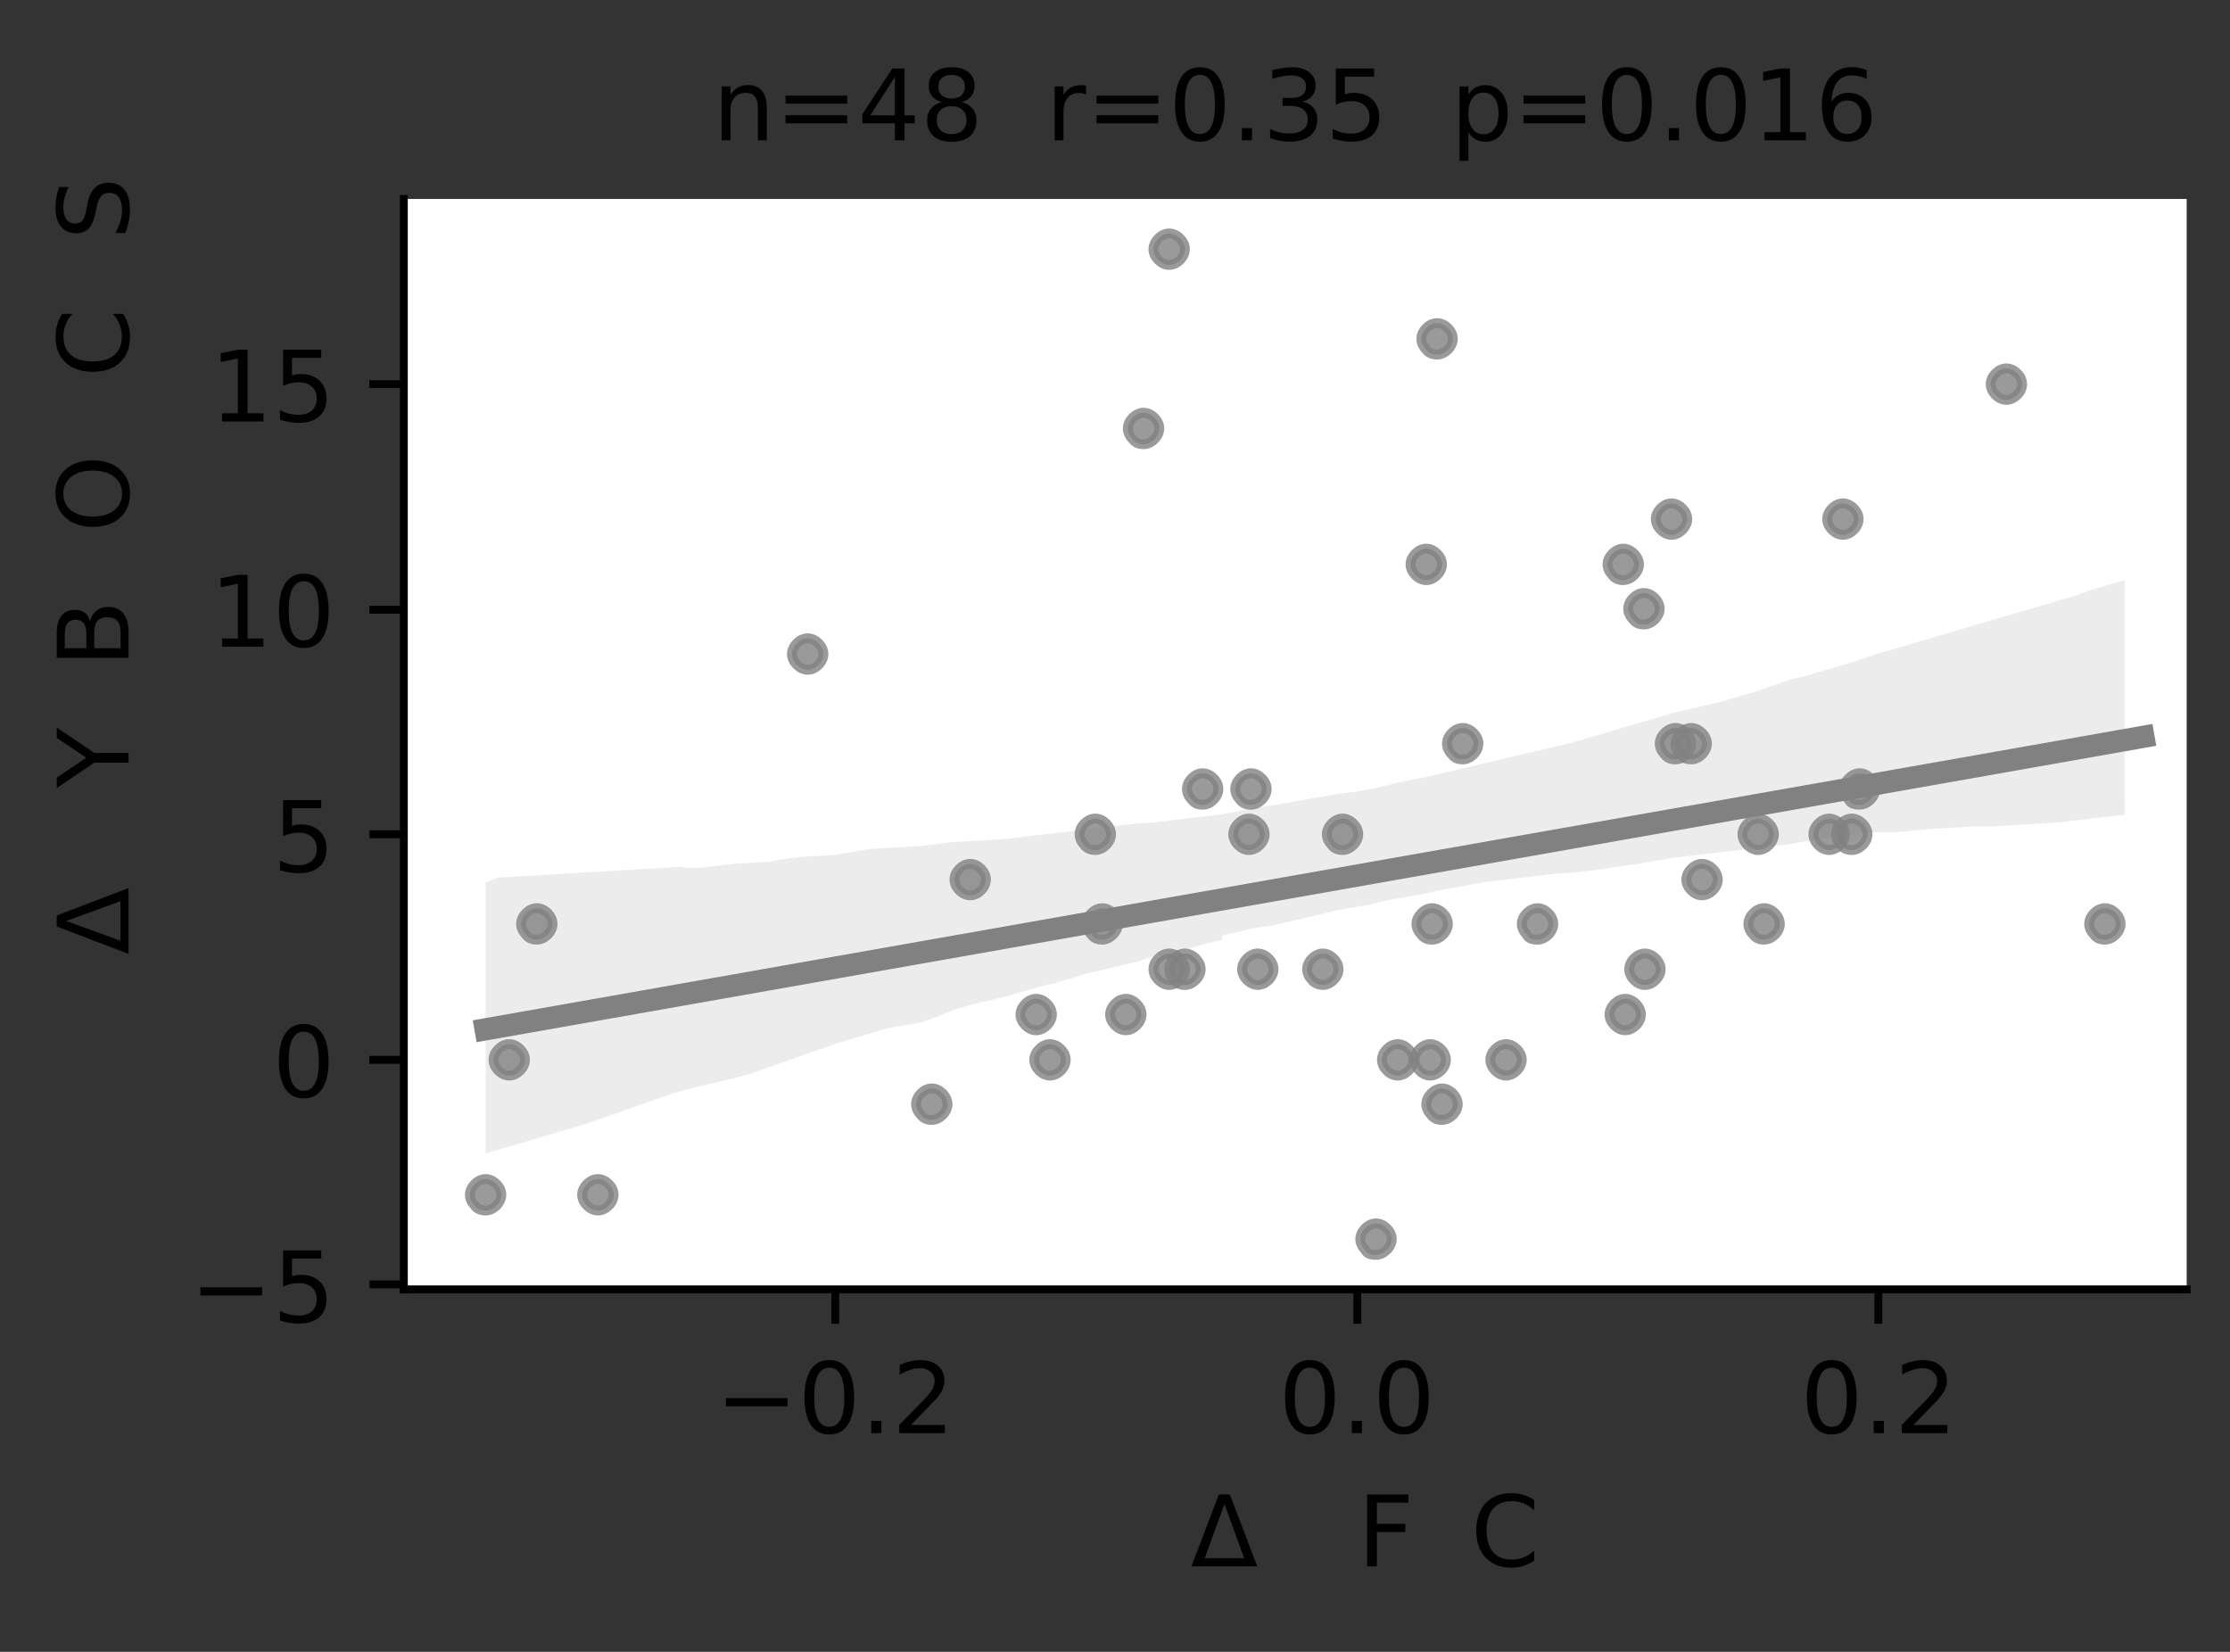 <?xml version="1.0" encoding="utf-8"?>
<!-- Generator: Adobe Illustrator 26.0.3, SVG Export Plug-In . SVG Version: 6.00 Build 0)  -->
<svg version="1.1" id="Layer_1" xmlns="http://www.w3.org/2000/svg" xmlns:xlink="http://www.w3.org/1999/xlink" x="0px" y="0px"
	 viewBox="0 0 226.4 167.7" style="enable-background:new 0 0 226.4 167.7;" xml:space="preserve">
<rect x="0" y="0" width="226.4" height="167.7" fill="#333333" stroke="none"/>
<style type="text/css">
	.st0{fill:#FFFFFF;}
	.st1{clip-path:url(#SVGID_00000156554286111241292700000004252146732257941396_);}
	.st2{fill:#818181;fill-opacity:0.8;stroke:#818181;stroke-linejoin:round;stroke-opacity:0.8;}
	.st3{clip-path:url(#SVGID_00000114071935252372882440000003492774163309901476_);fill:#818181;fill-opacity:0.15;}
	.st4{fill:#010101;stroke:#010101;stroke-width:0.8;stroke-linejoin:round;}
	.st5{fill:#010101;}
	
		.st6{clip-path:url(#SVGID_00000090989844342169748990000016484057789845136314_);fill:none;stroke:#818181;stroke-width:2.25;stroke-linecap:square;stroke-linejoin:round;}
	.st7{fill:none;stroke:#010101;stroke-width:0.8;stroke-linecap:square;}
</style>
<g id="axes_1">
	<g id="patch_2">
		<path class="st0" d="M41,130.9H222V20.2H41V130.9z"/>
	</g>
	<g id="PathCollection_1">
		<g>
			<defs>
				<rect id="SVGID_1_" x="41" y="20.2" width="180.9" height="110.7"/>
			</defs>
			<clipPath id="SVGID_00000042014467070559725300000001945530173016796064_">
				<use xlink:href="#SVGID_1_"  style="overflow:visible;"/>
			</clipPath>
			<g style="clip-path:url(#SVGID_00000042014467070559725300000001945530173016796064_);">
				<g>
					<path id="m207b152e23" class="st2" d="M170.1,77.1c0.4,0,0.8-0.2,1.1-0.5c0.3-0.3,0.5-0.7,0.5-1.1c0-0.4-0.2-0.8-0.5-1.1
						c-0.3-0.3-0.7-0.5-1.1-0.5s-0.8,0.2-1.1,0.5c-0.3,0.3-0.5,0.7-0.5,1.1c0,0.4,0.2,0.8,0.5,1.1C169.3,77,169.7,77.1,170.1,77.1z"
						/>
				</g>
				<g>
					<path id="m207b152e23_00000100373776113674775920000010967340337193797538_" class="st2" d="M94.6,113.7c0.4,0,0.8-0.2,1.1-0.5
						c0.3-0.3,0.5-0.7,0.5-1.1c0-0.4-0.2-0.8-0.5-1.1c-0.3-0.3-0.7-0.5-1.1-0.5c-0.4,0-0.8,0.2-1.1,0.5c-0.3,0.3-0.5,0.7-0.5,1.1
						c0,0.4,0.2,0.8,0.5,1.1C93.8,113.6,94.2,113.7,94.6,113.7z"/>
				</g>
				<g>
					<path id="m207b152e23_00000096752935953423380290000001931943930567848880_" class="st2" d="M98.5,90.9c0.4,0,0.8-0.2,1.1-0.5
						c0.3-0.3,0.5-0.7,0.5-1.1c0-0.4-0.2-0.8-0.5-1.1c-0.3-0.3-0.7-0.5-1.1-0.5c-0.4,0-0.8,0.2-1.1,0.5c-0.3,0.3-0.5,0.7-0.5,1.1
						c0,0.4,0.2,0.8,0.5,1.1C97.7,90.7,98.1,90.9,98.5,90.9z"/>
				</g>
				<g>
					<path id="m207b152e23_00000089570385199526145170000015588473040767925946_" class="st2" d="M49.3,122.9c0.4,0,0.8-0.2,1.1-0.5
						c0.3-0.3,0.5-0.7,0.5-1.1c0-0.4-0.2-0.8-0.5-1.1c-0.3-0.3-0.7-0.5-1.1-0.5s-0.8,0.2-1.1,0.5c-0.3,0.3-0.5,0.7-0.5,1.1
						c0,0.4,0.2,0.8,0.5,1.1C48.4,122.7,48.8,122.9,49.3,122.9z"/>
				</g>
				<g>
					<path id="m207b152e23_00000011007934831715292340000006719712501736463029_" class="st2" d="M156.1,95.4c0.4,0,0.8-0.2,1.1-0.5
						c0.3-0.3,0.5-0.7,0.5-1.1c0-0.4-0.2-0.8-0.5-1.1c-0.3-0.3-0.7-0.5-1.1-0.5s-0.8,0.2-1.1,0.5c-0.3,0.3-0.5,0.7-0.5,1.1
						c0,0.4,0.2,0.8,0.5,1.1C155.2,95.3,155.6,95.4,156.1,95.4z"/>
				</g>
				<g>
					<path id="m207b152e23_00000157301349448030735310000015894906140921911721_" class="st2" d="M169.7,54.3c0.4,0,0.8-0.2,1.1-0.5
						c0.3-0.3,0.5-0.7,0.5-1.1s-0.2-0.8-0.5-1.1c-0.3-0.3-0.7-0.5-1.1-0.5s-0.8,0.2-1.1,0.5c-0.3,0.3-0.5,0.7-0.5,1.1
						s0.2,0.8,0.5,1.1C168.9,54.1,169.3,54.3,169.7,54.3z"/>
				</g>
				<g>
					<path id="m207b152e23_00000152979804023417735080000005073374871840951206_" class="st2" d="M120.3,100c0.4,0,0.8-0.2,1.1-0.5
						c0.3-0.3,0.5-0.7,0.5-1.1c0-0.4-0.2-0.8-0.5-1.1c-0.3-0.3-0.7-0.5-1.1-0.5c-0.4,0-0.8,0.2-1.1,0.5c-0.3,0.3-0.5,0.7-0.5,1.1
						c0,0.4,0.2,0.8,0.5,1.1C119.4,99.8,119.8,100,120.3,100z"/>
				</g>
				<g>
					<path id="m207b152e23_00000016779103507569989330000000213972861440071345_" class="st2" d="M136.3,86.3c0.4,0,0.8-0.2,1.1-0.5
						c0.3-0.3,0.5-0.7,0.5-1.1c0-0.4-0.2-0.8-0.5-1.1c-0.3-0.3-0.7-0.5-1.1-0.5s-0.8,0.2-1.1,0.5c-0.3,0.3-0.5,0.7-0.5,1.1
						c0,0.4,0.2,0.8,0.5,1.1C135.4,86.1,135.8,86.3,136.3,86.3z"/>
				</g>
				<g>
					<path id="m207b152e23_00000101081726463076189100000005704769931652038817_" class="st2" d="M148.5,77.1c0.4,0,0.8-0.2,1.1-0.5
						c0.3-0.3,0.5-0.7,0.5-1.1c0-0.4-0.2-0.8-0.5-1.1c-0.3-0.3-0.7-0.5-1.1-0.5s-0.8,0.2-1.1,0.5c-0.3,0.3-0.5,0.7-0.5,1.1
						c0,0.4,0.2,0.8,0.5,1.1C147.7,77,148.1,77.1,148.5,77.1z"/>
				</g>
				<g>
					<path id="m207b152e23_00000031927485619920065760000000066393942167595914_" class="st2" d="M188.8,81.7c0.4,0,0.8-0.2,1.1-0.5
						c0.3-0.3,0.5-0.7,0.5-1.1c0-0.4-0.2-0.8-0.5-1.1c-0.3-0.3-0.7-0.5-1.1-0.5s-0.8,0.2-1.1,0.5c-0.3,0.3-0.5,0.7-0.5,1.1
						c0,0.4,0.2,0.8,0.5,1.1C187.9,81.6,188.3,81.7,188.8,81.7z"/>
				</g>
				<g>
					<path id="m207b152e23_00000158747995215405298650000009708156079261856668_" class="st2" d="M60.7,122.9c0.4,0,0.8-0.2,1.1-0.5
						c0.3-0.3,0.5-0.7,0.5-1.1c0-0.4-0.2-0.8-0.5-1.1c-0.3-0.3-0.7-0.5-1.1-0.5s-0.8,0.2-1.1,0.5c-0.3,0.3-0.5,0.7-0.5,1.1
						c0,0.4,0.2,0.8,0.5,1.1C59.9,122.7,60.3,122.9,60.7,122.9z"/>
				</g>
				<g>
					<path id="m207b152e23_00000154399267475828672700000008722566917186698414_" class="st2" d="M178.5,86.3c0.4,0,0.8-0.2,1.1-0.5
						c0.3-0.3,0.5-0.7,0.5-1.1c0-0.4-0.2-0.8-0.5-1.1c-0.3-0.3-0.7-0.5-1.1-0.5s-0.8,0.2-1.1,0.5c-0.3,0.3-0.5,0.7-0.5,1.1
						c0,0.4,0.2,0.8,0.5,1.1C177.7,86.1,178.1,86.3,178.5,86.3z"/>
				</g>
				<g>
					<path id="m207b152e23_00000090973873805423867220000005827976312953461129_" class="st2" d="M188,86.3c0.4,0,0.8-0.2,1.1-0.5
						c0.3-0.3,0.5-0.7,0.5-1.1c0-0.4-0.2-0.8-0.5-1.1c-0.3-0.3-0.7-0.5-1.1-0.5s-0.8,0.2-1.1,0.5c-0.3,0.3-0.5,0.7-0.5,1.1
						c0,0.4,0.2,0.8,0.5,1.1C187.1,86.1,187.5,86.3,188,86.3z"/>
				</g>
				<g>
					<path id="m207b152e23_00000132792490051812295590000017390443133026964372_" class="st2" d="M82,68c0.4,0,0.8-0.2,1.1-0.5
						c0.3-0.3,0.5-0.7,0.5-1.1c0-0.4-0.2-0.8-0.5-1.1c-0.3-0.3-0.7-0.5-1.1-0.5c-0.4,0-0.8,0.2-1.1,0.5c-0.3,0.3-0.5,0.7-0.5,1.1
						c0,0.4,0.2,0.8,0.5,1.1C81.2,67.8,81.6,68,82,68z"/>
				</g>
				<g>
					<path id="m207b152e23_00000013192033386377520890000016116324834019420328_" class="st2" d="M116.1,45.1c0.4,0,0.8-0.2,1.1-0.5
						c0.3-0.3,0.5-0.7,0.5-1.1s-0.2-0.8-0.5-1.1c-0.3-0.3-0.7-0.5-1.1-0.5c-0.4,0-0.8,0.2-1.1,0.5c-0.3,0.3-0.5,0.7-0.5,1.1
						s0.2,0.8,0.5,1.1C115.3,45,115.7,45.1,116.1,45.1z"/>
				</g>
				<g>
					<path id="m207b152e23_00000019646975895900561490000005539011600331527100_" class="st2" d="M172.8,90.9c0.4,0,0.8-0.2,1.1-0.5
						c0.3-0.3,0.5-0.7,0.5-1.1c0-0.4-0.2-0.8-0.5-1.1c-0.3-0.3-0.7-0.5-1.1-0.5s-0.8,0.2-1.1,0.5c-0.3,0.3-0.5,0.7-0.5,1.1
						c0,0.4,0.2,0.8,0.5,1.1C172,90.7,172.4,90.9,172.8,90.9z"/>
				</g>
				<g>
					<path id="m207b152e23_00000105416155640864263740000005191213763108051348_" class="st2" d="M126.8,86.3c0.4,0,0.8-0.2,1.1-0.5
						c0.3-0.3,0.5-0.7,0.5-1.1c0-0.4-0.2-0.8-0.5-1.1c-0.3-0.3-0.7-0.5-1.1-0.5c-0.4,0-0.8,0.2-1.1,0.5c-0.3,0.3-0.5,0.7-0.5,1.1
						c0,0.4,0.2,0.8,0.5,1.1C126,86.1,126.4,86.3,126.8,86.3z"/>
				</g>
				<g>
					<path id="m207b152e23_00000152955071038838539300000017215626804769453221_" class="st2" d="M127.7,100c0.4,0,0.8-0.2,1.1-0.5
						c0.3-0.3,0.5-0.7,0.5-1.1c0-0.4-0.2-0.8-0.5-1.1c-0.3-0.3-0.7-0.5-1.1-0.5c-0.4,0-0.8,0.2-1.1,0.5c-0.3,0.3-0.5,0.7-0.5,1.1
						c0,0.4,0.2,0.8,0.5,1.1C126.9,99.8,127.3,100,127.7,100z"/>
				</g>
				<g>
					<path id="m207b152e23_00000174601625264672807300000006743202931901040782_" class="st2" d="M167,100c0.4,0,0.8-0.2,1.1-0.5
						c0.3-0.3,0.5-0.7,0.5-1.1c0-0.4-0.2-0.8-0.5-1.1c-0.3-0.3-0.7-0.5-1.1-0.5s-0.8,0.2-1.1,0.5c-0.3,0.3-0.5,0.7-0.5,1.1
						c0,0.4,0.2,0.8,0.5,1.1C166.2,99.8,166.6,100,167,100z"/>
				</g>
				<g>
					<path id="m207b152e23_00000034789374180792754580000012293479642924059550_" class="st2" d="M179.1,95.4c0.4,0,0.8-0.2,1.1-0.5
						c0.3-0.3,0.5-0.7,0.5-1.1c0-0.4-0.2-0.8-0.5-1.1c-0.3-0.3-0.7-0.5-1.1-0.5s-0.8,0.2-1.1,0.5c-0.3,0.3-0.5,0.7-0.5,1.1
						c0,0.4,0.2,0.8,0.5,1.1C178.3,95.3,178.7,95.4,179.1,95.4z"/>
				</g>
				<g>
					<path id="m207b152e23_00000145747011459188454120000018366660339945491891_" class="st2" d="M105.2,104.6
						c0.4,0,0.8-0.2,1.1-0.5c0.3-0.3,0.5-0.7,0.5-1.1c0-0.4-0.2-0.8-0.5-1.1c-0.3-0.3-0.7-0.5-1.1-0.5c-0.4,0-0.8,0.2-1.1,0.5
						c-0.3,0.3-0.5,0.7-0.5,1.1c0,0.4,0.2,0.8,0.5,1.1C104.4,104.4,104.8,104.6,105.2,104.6z"/>
				</g>
				<g>
					<path id="m207b152e23_00000058555137870504260580000005176537974746339718_" class="st2" d="M166.9,63.4c0.4,0,0.8-0.2,1.1-0.5
						c0.3-0.3,0.5-0.7,0.5-1.1s-0.2-0.8-0.5-1.1c-0.3-0.3-0.7-0.5-1.1-0.5s-0.8,0.2-1.1,0.5c-0.3,0.3-0.5,0.7-0.5,1.1
						s0.2,0.8,0.5,1.1C166.1,63.3,166.5,63.4,166.9,63.4z"/>
				</g>
				<g>
					<path id="m207b152e23_00000137128489568865389620000005907250598095365010_" class="st2" d="M141.9,109.2
						c0.4,0,0.8-0.2,1.1-0.5c0.3-0.3,0.5-0.7,0.5-1.1c0-0.4-0.2-0.8-0.5-1.1c-0.3-0.3-0.7-0.5-1.1-0.5s-0.8,0.2-1.1,0.5
						c-0.3,0.3-0.5,0.7-0.5,1.1c0,0.4,0.2,0.8,0.5,1.1C141.1,109,141.5,109.2,141.9,109.2z"/>
				</g>
				<g>
					<path id="m207b152e23_00000129898023026106120030000004112129832289046958_" class="st2" d="M203.7,40.6c0.4,0,0.8-0.2,1.1-0.5
						c0.3-0.3,0.5-0.7,0.5-1.1s-0.2-0.8-0.5-1.1c-0.3-0.3-0.7-0.5-1.1-0.5s-0.8,0.2-1.1,0.5c-0.3,0.3-0.5,0.7-0.5,1.1
						s0.2,0.8,0.5,1.1C202.9,40.4,203.3,40.6,203.7,40.6z"/>
				</g>
				<g>
					<path id="m207b152e23_00000073701901663484861600000000460435599833201075_" class="st2" d="M54.5,95.4c0.4,0,0.8-0.2,1.1-0.5
						c0.3-0.3,0.5-0.7,0.5-1.1c0-0.4-0.2-0.8-0.5-1.1c-0.3-0.3-0.7-0.5-1.1-0.5s-0.8,0.2-1.1,0.5c-0.3,0.3-0.5,0.7-0.5,1.1
						c0,0.4,0.2,0.8,0.5,1.1C53.7,95.3,54.1,95.4,54.5,95.4z"/>
				</g>
				<g>
					<path id="m207b152e23_00000152975928469847472980000005165027984006355858_" class="st2" d="M134.3,100c0.4,0,0.8-0.2,1.1-0.5
						c0.3-0.3,0.5-0.7,0.5-1.1c0-0.4-0.2-0.8-0.5-1.1c-0.3-0.3-0.7-0.5-1.1-0.5s-0.8,0.2-1.1,0.5c-0.3,0.3-0.5,0.7-0.5,1.1
						c0,0.4,0.2,0.8,0.5,1.1C133.4,99.8,133.9,100,134.3,100z"/>
				</g>
				<g>
					<path id="m207b152e23_00000181085361821135503230000005306541418498152068_" class="st2" d="M145.9,36c0.4,0,0.8-0.2,1.1-0.5
						c0.3-0.3,0.5-0.7,0.5-1.1s-0.2-0.8-0.5-1.1c-0.3-0.3-0.7-0.5-1.1-0.5s-0.8,0.2-1.1,0.5c-0.3,0.3-0.5,0.7-0.5,1.1
						s0.2,0.8,0.5,1.1C145,35.8,145.4,36,145.9,36z"/>
				</g>
				<g>
					<path id="m207b152e23_00000062150914208708445320000014508041377912835476_" class="st2" d="M106.6,109.2
						c0.4,0,0.8-0.2,1.1-0.5c0.3-0.3,0.5-0.7,0.5-1.1c0-0.4-0.2-0.8-0.5-1.1c-0.3-0.3-0.7-0.5-1.1-0.5c-0.4,0-0.8,0.2-1.1,0.5
						c-0.3,0.3-0.5,0.7-0.5,1.1c0,0.4,0.2,0.8,0.5,1.1C105.8,109,106.2,109.2,106.6,109.2z"/>
				</g>
				<g>
					<path id="m207b152e23_00000099627632918792737970000008076377359911718074_" class="st2" d="M139.7,127.4
						c0.4,0,0.8-0.2,1.1-0.5c0.3-0.3,0.5-0.7,0.5-1.1c0-0.4-0.2-0.8-0.5-1.1c-0.3-0.3-0.7-0.5-1.1-0.5s-0.8,0.2-1.1,0.5
						c-0.3,0.3-0.5,0.7-0.5,1.1c0,0.4,0.2,0.8,0.5,1.1C138.8,127.3,139.2,127.4,139.7,127.4z"/>
				</g>
				<g>
					<path id="m207b152e23_00000005976415864212374560000003861743599889615010_" class="st2" d="M152.9,109.2
						c0.4,0,0.8-0.2,1.1-0.5c0.3-0.3,0.5-0.7,0.5-1.1c0-0.4-0.2-0.8-0.5-1.1c-0.3-0.3-0.7-0.5-1.1-0.5s-0.8,0.2-1.1,0.5
						c-0.3,0.3-0.5,0.7-0.5,1.1c0,0.4,0.2,0.8,0.5,1.1C152.1,109,152.5,109.2,152.9,109.2z"/>
				</g>
				<g>
					<path id="m207b152e23_00000176729365575937669500000006471517708650705846_" class="st2" d="M146.4,113.7
						c0.4,0,0.8-0.2,1.1-0.5c0.3-0.3,0.5-0.7,0.5-1.1c0-0.4-0.2-0.8-0.5-1.1c-0.3-0.3-0.7-0.5-1.1-0.5s-0.8,0.2-1.1,0.5
						c-0.3,0.3-0.5,0.7-0.5,1.1c0,0.4,0.2,0.8,0.5,1.1C145.6,113.6,146,113.7,146.4,113.7z"/>
				</g>
				<g>
					<path id="m207b152e23_00000094620127712784675360000010297873447999467408_" class="st2" d="M114.3,104.6
						c0.4,0,0.8-0.2,1.1-0.5c0.3-0.3,0.5-0.7,0.5-1.1c0-0.4-0.2-0.8-0.5-1.1c-0.3-0.3-0.7-0.5-1.1-0.5c-0.4,0-0.8,0.2-1.1,0.5
						c-0.3,0.3-0.5,0.7-0.5,1.1c0,0.4,0.2,0.8,0.5,1.1C113.5,104.4,113.9,104.6,114.3,104.6z"/>
				</g>
				<g>
					<path id="m207b152e23_00000087385451766980170480000001056539912885717140_" class="st2" d="M111.2,86.3c0.4,0,0.8-0.2,1.1-0.5
						c0.3-0.3,0.5-0.7,0.5-1.1c0-0.4-0.2-0.8-0.5-1.1c-0.3-0.3-0.7-0.5-1.1-0.5c-0.4,0-0.8,0.2-1.1,0.5c-0.3,0.3-0.5,0.7-0.5,1.1
						c0,0.4,0.2,0.8,0.5,1.1C110.3,86.1,110.7,86.3,111.2,86.3z"/>
				</g>
				<g>
					<path id="m207b152e23_00000029040257082812141930000001871428403133685141_" class="st2" d="M144.8,58.9c0.4,0,0.8-0.2,1.1-0.5
						c0.3-0.3,0.5-0.7,0.5-1.1s-0.2-0.8-0.5-1.1c-0.3-0.3-0.7-0.5-1.1-0.5s-0.8,0.2-1.1,0.5c-0.3,0.3-0.5,0.7-0.5,1.1
						s0.2,0.8,0.5,1.1C144,58.7,144.4,58.9,144.8,58.9z"/>
				</g>
				<g>
					<path id="m207b152e23_00000137114109125424020500000014089272704913067147_" class="st2" d="M164.8,58.9c0.4,0,0.8-0.2,1.1-0.5
						c0.3-0.3,0.5-0.7,0.5-1.1s-0.2-0.8-0.5-1.1c-0.3-0.3-0.7-0.5-1.1-0.5s-0.8,0.2-1.1,0.5c-0.3,0.3-0.5,0.7-0.5,1.1
						s0.2,0.8,0.5,1.1C163.9,58.7,164.3,58.9,164.8,58.9z"/>
				</g>
				<g>
					<path id="m207b152e23_00000101813006474384183570000016724666127446796950_" class="st2" d="M187.1,54.3c0.4,0,0.8-0.2,1.1-0.5
						c0.3-0.3,0.5-0.7,0.5-1.1s-0.2-0.8-0.5-1.1c-0.3-0.3-0.7-0.5-1.1-0.5s-0.8,0.2-1.1,0.5c-0.3,0.3-0.5,0.7-0.5,1.1
						s0.2,0.8,0.5,1.1C186.3,54.1,186.7,54.3,187.1,54.3z"/>
				</g>
				<g>
					<path id="m207b152e23_00000066484235032200406330000016829188994368324789_" class="st2" d="M213.7,95.4c0.4,0,0.8-0.2,1.1-0.5
						c0.3-0.3,0.5-0.7,0.5-1.1c0-0.4-0.2-0.8-0.5-1.1c-0.3-0.3-0.7-0.5-1.1-0.5s-0.8,0.2-1.1,0.5c-0.3,0.3-0.5,0.7-0.5,1.1
						c0,0.4,0.2,0.8,0.5,1.1C212.9,95.3,213.3,95.4,213.7,95.4z"/>
				</g>
				<g>
					<path id="m207b152e23_00000034079599262105445440000009585695028876605580_" class="st2" d="M165,104.6c0.4,0,0.8-0.2,1.1-0.5
						c0.3-0.3,0.5-0.7,0.5-1.1c0-0.4-0.2-0.8-0.5-1.1c-0.3-0.3-0.7-0.5-1.1-0.5s-0.8,0.2-1.1,0.5c-0.3,0.3-0.5,0.7-0.5,1.1
						c0,0.4,0.2,0.8,0.5,1.1C164.2,104.4,164.6,104.6,165,104.6z"/>
				</g>
				<g>
					<path id="m207b152e23_00000091703140179352566600000011619149767773213857_" class="st2" d="M145.2,109.2
						c0.4,0,0.8-0.2,1.1-0.5c0.3-0.3,0.5-0.7,0.5-1.1c0-0.4-0.2-0.8-0.5-1.1c-0.3-0.3-0.7-0.5-1.1-0.5s-0.8,0.2-1.1,0.5
						c-0.3,0.3-0.5,0.7-0.5,1.1c0,0.4,0.2,0.8,0.5,1.1C144.4,109,144.8,109.2,145.2,109.2z"/>
				</g>
				<g>
					<path id="m207b152e23_00000088816766334945494370000007397130267479886235_" class="st2" d="M185.7,86.3c0.4,0,0.8-0.2,1.1-0.5
						c0.3-0.3,0.5-0.7,0.5-1.1c0-0.4-0.2-0.8-0.5-1.1c-0.3-0.3-0.7-0.5-1.1-0.5s-0.8,0.2-1.1,0.5c-0.3,0.3-0.5,0.7-0.5,1.1
						c0,0.4,0.2,0.8,0.5,1.1C184.9,86.1,185.3,86.3,185.7,86.3z"/>
				</g>
				<g>
					<path id="m207b152e23_00000118356645562752120810000010177640097653128633_" class="st2" d="M127,81.7c0.4,0,0.8-0.2,1.1-0.5
						c0.3-0.3,0.5-0.7,0.5-1.1c0-0.4-0.2-0.8-0.5-1.1c-0.3-0.3-0.7-0.5-1.1-0.5c-0.4,0-0.8,0.2-1.1,0.5c-0.3,0.3-0.5,0.7-0.5,1.1
						c0,0.4,0.2,0.8,0.5,1.1C126.2,81.6,126.6,81.7,127,81.7z"/>
				</g>
				<g>
					<path id="m207b152e23_00000070104252316640174750000013219482299685626506_" class="st2" d="M122.1,81.7c0.4,0,0.8-0.2,1.1-0.5
						c0.3-0.3,0.5-0.7,0.5-1.1c0-0.4-0.2-0.8-0.5-1.1c-0.3-0.3-0.7-0.5-1.1-0.5c-0.4,0-0.8,0.2-1.1,0.5c-0.3,0.3-0.5,0.7-0.5,1.1
						c0,0.4,0.2,0.8,0.5,1.1C121.3,81.6,121.7,81.7,122.1,81.7z"/>
				</g>
				<g>
					<path id="m207b152e23_00000045609626478140052910000007144590279288284861_" class="st2" d="M51.7,109.2c0.4,0,0.8-0.2,1.1-0.5
						c0.3-0.3,0.5-0.7,0.5-1.1c0-0.4-0.2-0.8-0.5-1.1c-0.3-0.3-0.7-0.5-1.1-0.5s-0.8,0.2-1.1,0.5c-0.3,0.3-0.5,0.7-0.5,1.1
						c0,0.4,0.2,0.8,0.5,1.1C50.9,109,51.3,109.2,51.7,109.2z"/>
				</g>
				<g>
					<path id="m207b152e23_00000087383529299089987800000015796128213963781051_" class="st2" d="M111.9,95.4c0.4,0,0.8-0.2,1.1-0.5
						c0.3-0.3,0.5-0.7,0.5-1.1c0-0.4-0.2-0.8-0.5-1.1c-0.3-0.3-0.7-0.5-1.1-0.5c-0.4,0-0.8,0.2-1.1,0.5c-0.3,0.3-0.5,0.7-0.5,1.1
						c0,0.4,0.2,0.8,0.5,1.1C111.1,95.3,111.5,95.4,111.9,95.4z"/>
				</g>
				<g>
					<path id="m207b152e23_00000054966052939088823360000008898356720276400270_" class="st2" d="M118.7,26.9c0.4,0,0.8-0.2,1.1-0.5
						c0.3-0.3,0.5-0.7,0.5-1.1s-0.2-0.8-0.5-1.1c-0.3-0.3-0.7-0.5-1.1-0.5c-0.4,0-0.8,0.2-1.1,0.5c-0.3,0.3-0.5,0.7-0.5,1.1
						s0.2,0.8,0.5,1.1C117.9,26.7,118.3,26.9,118.7,26.9z"/>
				</g>
				<g>
					<path id="m207b152e23_00000082363361253020693930000014057544296193104047_" class="st2" d="M118.7,100c0.4,0,0.8-0.2,1.1-0.5
						c0.3-0.3,0.5-0.7,0.5-1.1c0-0.4-0.2-0.8-0.5-1.1c-0.3-0.3-0.7-0.5-1.1-0.5c-0.4,0-0.8,0.2-1.1,0.5c-0.3,0.3-0.5,0.7-0.5,1.1
						c0,0.4,0.2,0.8,0.5,1.1C117.9,99.8,118.3,100,118.7,100z"/>
				</g>
				<g>
					<path id="m207b152e23_00000178883526431378856690000003223318757147700357_" class="st2" d="M145.4,95.4c0.4,0,0.8-0.2,1.1-0.5
						c0.3-0.3,0.5-0.7,0.5-1.1c0-0.4-0.2-0.8-0.5-1.1c-0.3-0.3-0.7-0.5-1.1-0.5s-0.8,0.2-1.1,0.5c-0.3,0.3-0.5,0.7-0.5,1.1
						c0,0.4,0.2,0.8,0.5,1.1C144.6,95.3,145,95.4,145.4,95.4z"/>
				</g>
				<g>
					<path id="m207b152e23_00000013906766498722522780000002412770855954426789_" class="st2" d="M171.7,77.1c0.4,0,0.8-0.2,1.1-0.5
						c0.3-0.3,0.5-0.7,0.5-1.1c0-0.4-0.2-0.8-0.5-1.1c-0.3-0.3-0.7-0.5-1.1-0.5s-0.8,0.2-1.1,0.5c-0.3,0.3-0.5,0.7-0.5,1.1
						c0,0.4,0.2,0.8,0.5,1.1C170.9,77,171.3,77.1,171.7,77.1z"/>
				</g>
			</g>
		</g>
	</g>
	<g id="PolyCollection_1">
		<g>
			<defs>
				<rect id="SVGID_00000127028261165264818560000008459321789025557174_" x="41" y="20.2" width="180.9" height="110.7"/>
			</defs>
			<clipPath id="SVGID_00000165923781065914680800000006336698843518306436_">
				<use xlink:href="#SVGID_00000127028261165264818560000008459321789025557174_"  style="overflow:visible;"/>
			</clipPath>
			<path style="clip-path:url(#SVGID_00000165923781065914680800000006336698843518306436_);fill:#818181;fill-opacity:0.15;" d="
				M49.3,89.6v27.5l1.7-0.5l1.7-0.5l1.7-0.5l1.7-0.5l1.7-0.5l1.7-0.5l1.7-0.6l1.7-0.6l1.7-0.6l1.7-0.6l1.7-0.6l1.7-0.5l1.7-0.4
				l1.7-0.4l1.7-0.4l1.7-0.5l1.7-0.6l1.7-0.6l1.7-0.6l1.7-0.6l1.7-0.6l1.7-0.5l1.7-0.5l1.7-0.5l1.7-0.3l1.7-0.3l1.7-0.6l1.7-0.7
				l1.7-0.5l1.7-0.4l1.7-0.4l1.7-0.5l1.7-0.5l1.7-0.4l1.7-0.5l1.7-0.5l1.7-0.4l1.7-0.4l1.7-0.4l1.7-0.6l1.7-0.3l1.7-0.4l1.7-0.5
				l1.7-0.4L124,95l1.7-0.4l1.7-0.4L129,94l1.7-0.4l1.7-0.4l1.7-0.4l1.7-0.4l1.7-0.3l1.7-0.3l1.7-0.4l1.7-0.3l1.7-0.3l1.7-0.4
				l1.7-0.3l1.7-0.3l1.7-0.3l1.7-0.2l1.7-0.2l1.7-0.2l1.7-0.2l1.7-0.1l1.7-0.2l1.7-0.2l1.7-0.3l1.7-0.2l1.7-0.3l1.7-0.3l1.7-0.2
				l1.7-0.2l1.7-0.2l1.7-0.2l1.7-0.2l1.7-0.2l1.7-0.2l1.7-0.3l1.7-0.3l1.7-0.2l1.7-0.2l1.7-0.2l1.7,0l1.7-0.1l1.7-0.2l1.7-0.1
				l1.7-0.1l1.7-0.1l1.7,0l1.7-0.1l1.7-0.1l1.7-0.1l1.7-0.1l1.7-0.2l1.7-0.2l1.7-0.2l1.7-0.2V58.9l0,0l-1.7,0.5l-1.7,0.5l-1.7,0.6
				l-1.7,0.5l-1.7,0.5l-1.7,0.5l-1.7,0.5l-1.7,0.5l-1.7,0.5l-1.7,0.5l-1.7,0.5l-1.7,0.5l-1.7,0.5l-1.7,0.5l-1.7,0.5l-1.7,0.6
				l-1.7,0.5l-1.7,0.5l-1.7,0.5l-1.7,0.4l-1.7,0.6l-1.7,0.6l-1.7,0.5l-1.7,0.5l-1.7,0.4l-1.7,0.4l-1.7,0.4l-1.7,0.5l-1.7,0.5
				l-1.7,0.5l-1.7,0.5l-1.7,0.5l-1.7,0.5l-1.7,0.4l-1.7,0.4l-1.7,0.4l-1.7,0.4l-1.7,0.4l-1.7,0.4l-1.7,0.4l-1.7,0.4l-1.7,0.4
				l-1.7,0.3l-1.7,0.4l-1.7,0.4l-1.7,0.3l-1.7,0.2l-1.7,0.3l-1.7,0.3l-1.7,0.3l-1.7,0.3l-1.7,0.2l-1.7,0.4l-1.7,0.3l-1.7,0.2
				l-1.7,0.2l-1.7,0.2l-1.7,0.2l-1.7,0.1l-1.7,0.2l-1.7,0.2l-1.7,0.2l-1.7,0.2l-1.7,0.2l-1.7,0.2l-1.7,0.2l-1.7,0.2l-1.7,0.1
				l-1.7,0.1l-1.7,0.1l-1.7,0.2l-1.7,0.2l-1.7,0.1l-1.7,0.1l-1.7,0.1l-1.7,0.3l-1.7,0.3l-1.7,0.1l-1.7,0.1l-1.7,0.2l-1.7,0.3
				l-1.7,0.1l-1.7,0.1l-1.7,0.2l-1.7,0.2l-1.7,0L69.2,88l-1.7,0.1l-1.7,0.1l-1.7,0.1l-1.7,0.1l-1.7,0.1l-1.7,0.1l-1.7,0.1l-1.7,0.1
				l-1.7,0.1l-1.7,0.1l-1.7,0.1L49.3,89.6z"/>
		</g>
	</g>
	<g id="matplotlib.axis_1">
		<g id="xtick_1">
			<g id="line2d_1">
				<g>
					<g>
						<path id="m7b89257a36" class="st4" d="M84.8,130.9v3.5"/>
					</g>
				</g>
			</g>
			<g id="text_1">
				<g transform="translate(80.163 156.246)scale(0.1 -0.1)">
					<g>
						<path id="DejaVuSans-2212" class="st5" d="M-64.6,143H-2v-8.3h-62.6V143z"/>
					</g>
					<g>
						<path id="DejaVuSans-30" class="st5" d="M40.3,173.9c-5.1,0-8.9-2.5-11.5-7.5c-2.6-5-3.8-12.5-3.8-22.5
							c0-10,1.3-17.5,3.8-22.5c2.6-5,6.4-7.5,11.5-7.5c5.1,0,8.9,2.5,11.5,7.5c2.6,5,3.8,12.5,3.8,22.5c0,10-1.3,17.5-3.8,22.5
							C49.3,171.4,45.4,173.9,40.3,173.9z M40.3,181.7c8.2,0,14.4-3.2,18.7-9.7c4.3-6.5,6.5-15.8,6.5-28.1c0-12.3-2.2-21.6-6.5-28.1
							c-4.3-6.5-10.6-9.7-18.7-9.7c-8.2,0-14.4,3.2-18.7,9.7c-4.3,6.5-6.5,15.8-6.5,28.1c0,12.3,2.2,21.7,6.5,28.1
							C25.9,178.5,32.2,181.7,40.3,181.7z"/>
					</g>
					<g>
						<path id="DejaVuSans-2e" class="st5" d="M82.9,119.9h10.3v-12.4H82.9V119.9z"/>
					</g>
					<g>
						<path id="DejaVuSans-32" class="st5" d="M123.2,115.8h34.4v-8.3h-46.3v8.3c3.7,3.9,8.8,9.1,15.3,15.6
							c6.5,6.5,10.5,10.7,12.2,12.6c3.2,3.5,5.4,6.5,6.6,9c1.3,2.5,1.9,4.9,1.9,7.2c0,3.9-1.4,7-4.1,9.5c-2.7,2.4-6.3,3.7-10.6,3.7
							c-3.1,0-6.4-0.5-9.8-1.6c-3.4-1.1-7.1-2.7-11-4.9v10c4,1.6,7.7,2.8,11.1,3.6c3.5,0.8,6.6,1.2,9.5,1.2c7.6,0,13.6-1.9,18.1-5.7
							c4.5-3.8,6.7-8.8,6.7-15.1c0-3-0.6-5.8-1.7-8.5c-1.1-2.7-3.2-5.8-6.1-9.5c-0.8-0.9-3.4-3.7-7.8-8.2
							C137.3,130.2,131.1,123.9,123.2,115.8z"/>
					</g>
				</g>
			</g>
		</g>
		<g id="xtick_2">
			<g id="line2d_2">
				<g>
					<g>
						<path id="m7b89257a36_00000183965655918316260880000012047019171779340705_" class="st4" d="M137.8,130.9v3.5"/>
					</g>
				</g>
			</g>
			<g id="text_2">
				<g transform="translate(137.336 156.246)scale(0.1 -0.1)">
					<g>
						<path id="DejaVuSans-30_00000182490574808017287320000000553604680260985256_" class="st5" d="M-43.5,173.9
							c-5.1,0-8.9-2.5-11.5-7.5c-2.6-5-3.8-12.5-3.8-22.5c0-10,1.3-17.5,3.8-22.5c2.6-5,6.4-7.5,11.5-7.5c5.1,0,8.9,2.5,11.5,7.5
							c2.6,5,3.8,12.5,3.8,22.5c0,10-1.3,17.5-3.8,22.5C-34.5,171.4-38.3,173.9-43.5,173.9z M-43.5,181.7c8.2,0,14.4-3.2,18.7-9.7
							c4.3-6.5,6.5-15.8,6.5-28.1c0-12.3-2.2-21.6-6.5-28.1c-4.3-6.5-10.6-9.7-18.7-9.7c-8.2,0-14.4,3.2-18.7,9.7
							c-4.3,6.5-6.5,15.8-6.5,28.1c0,12.3,2.2,21.7,6.5,28.1C-57.9,178.5-51.6,181.7-43.5,181.7z"/>
					</g>
					<g>
						<path id="DejaVuSans-2e_00000181792836884596045130000014832503541873227931_" class="st5" d="M-0.9,119.9H9.4v-12.4H-0.9
							V119.9z"/>
					</g>
					<g>
						<path id="DejaVuSans-30_00000170243167604373339490000007530181736949707413_" class="st5" d="M52,173.9
							c-5.1,0-8.9-2.5-11.5-7.5c-2.6-5-3.8-12.5-3.8-22.5c0-10,1.3-17.5,3.8-22.5c2.6-5,6.4-7.5,11.5-7.5c5.1,0,8.9,2.5,11.5,7.5
							c2.6,5,3.8,12.5,3.8,22.5c0,10-1.3,17.5-3.8,22.5C60.9,171.4,57.1,173.9,52,173.9z M52,181.7c8.2,0,14.4-3.2,18.7-9.7
							c4.3-6.5,6.5-15.8,6.5-28.1c0-12.3-2.2-21.6-6.5-28.1c-4.3-6.5-10.6-9.7-18.7-9.7c-8.2,0-14.4,3.2-18.7,9.7
							c-4.3,6.5-6.5,15.8-6.5,28.1c0,12.3,2.2,21.7,6.5,28.1C37.5,178.5,43.8,181.7,52,181.7z"/>
					</g>
				</g>
			</g>
		</g>
		<g id="xtick_3">
			<g id="line2d_3">
				<g>
					<g>
						<path id="m7b89257a36_00000095296858922655341380000016799007783631902650_" class="st4" d="M190.7,130.9v3.5"/>
					</g>
				</g>
			</g>
			<g id="text_3">
				<g transform="translate(190.319 156.246)scale(0.1 -0.1)">
					<g>
						<path id="DejaVuSans-30_00000140719665478325988790000001317313597492702650_" class="st5" d="M-43.5,173.9
							c-5.1,0-8.9-2.5-11.5-7.5c-2.6-5-3.8-12.5-3.8-22.5c0-10,1.3-17.5,3.8-22.5c2.6-5,6.4-7.5,11.5-7.5c5.1,0,8.9,2.5,11.5,7.5
							c2.6,5,3.8,12.5,3.8,22.5c0,10-1.3,17.5-3.8,22.5C-34.5,171.4-38.3,173.9-43.5,173.9z M-43.5,181.7c8.2,0,14.4-3.2,18.7-9.7
							c4.3-6.5,6.5-15.8,6.5-28.1c0-12.3-2.2-21.6-6.5-28.1c-4.3-6.5-10.6-9.7-18.7-9.7c-8.2,0-14.4,3.2-18.7,9.7
							c-4.3,6.5-6.5,15.8-6.5,28.1c0,12.3,2.2,21.7,6.5,28.1C-57.9,178.5-51.6,181.7-43.5,181.7z"/>
					</g>
					<g>
						<path id="DejaVuSans-2e_00000170977494963349493570000001216938597607351446_" class="st5" d="M-0.9,119.9H9.4v-12.4H-0.9
							V119.9z"/>
					</g>
					<g>
						<path id="DejaVuSans-32_00000028326649507235934350000005766938486008039060_" class="st5" d="M39.4,115.8h34.4v-8.3H27.5v8.3
							c3.7,3.9,8.8,9.1,15.3,15.6c6.5,6.5,10.5,10.7,12.2,12.6c3.2,3.5,5.4,6.5,6.6,9c1.3,2.5,1.9,4.9,1.9,7.2c0,3.9-1.4,7-4.1,9.5
							c-2.7,2.4-6.3,3.7-10.6,3.7c-3.1,0-6.4-0.5-9.8-1.6c-3.4-1.1-7.1-2.7-11-4.9v10c4,1.6,7.7,2.8,11.1,3.6
							c3.5,0.8,6.6,1.2,9.5,1.2c7.6,0,13.6-1.9,18.1-5.7c4.5-3.8,6.7-8.8,6.7-15.1c0-3-0.6-5.8-1.7-8.5c-1.1-2.7-3.2-5.8-6.1-9.5
							c-0.8-0.9-3.4-3.7-7.8-8.2C53.5,130.2,47.3,123.9,39.4,115.8z"/>
					</g>
				</g>
			</g>
		</g>
		<g id="text_4">
			<g transform="translate(128.412 169.924)scale(0.1 -0.1)">
				<g transform="translate(0 0.781)">
					<path id="DejaVuSans-394" class="st5" d="M-41,171.5l-20-55H-21L-41,171.5z M-74.5,108.3l27.8,72.9h11.2l27.8-72.9H-74.5z"/>
				</g>
				<g transform="translate(84.644 0.781)">
					<path id="DejaVuSans-46" class="st5" d="M19.2,181.2h41.9v-8.3h-32v-21.5H58v-8.3H29.1v-34.8h-9.9V181.2z"/>
				</g>
				<g transform="translate(142.163 0.781)">
					<path id="DejaVuSans-43" class="st5" d="M131.3,175.6v-10.4c-3.3,3.1-6.9,5.4-10.6,6.9c-3.8,1.5-7.8,2.3-12,2.3
						c-8.3,0-14.7-2.5-19.1-7.6c-4.4-5.1-6.6-12.5-6.6-22.1c0-9.6,2.2-17,6.6-22c4.4-5.1,10.8-7.6,19.1-7.6c4.2,0,8.2,0.8,12,2.3
						c3.8,1.5,7.3,3.8,10.6,6.9v-10.3c-3.4-2.3-7.1-4.1-11-5.3c-3.9-1.2-7.9-1.8-12.2-1.8c-11,0-19.7,3.4-26.1,10.1
						c-6.3,6.8-9.5,16-9.5,27.7c0,11.7,3.2,21,9.5,27.7c6.4,6.8,15.1,10.1,26.1,10.1c4.4,0,8.5-0.6,12.3-1.7
						C124.3,179.6,127.9,177.9,131.3,175.6z"/>
				</g>
			</g>
		</g>
	</g>
	<g id="matplotlib.axis_2">
		<g id="ytick_1">
			<g id="line2d_4">
				<g>
					<g>
						<path id="m2df12fd035" class="st4" d="M41,130.4h-3.5"/>
					</g>
				</g>
			</g>
			<g id="text_5">
				<g transform="translate(26.808 144.989)scale(0.1 -0.1)">
					<g>
						<path id="DejaVuSans-2212_00000125592748547480383410000004596763613388991900_" class="st5" d="M-64.6,143H-2v-8.3h-62.6V143
							z"/>
					</g>
					<g>
						<path id="DejaVuSans-35" class="st5" d="M19.4,180.4h38.7v-8.3H28.4v-17.9c1.4,0.5,2.9,0.9,4.3,1.1c1.4,0.2,2.9,0.4,4.3,0.4
							c8.1,0,14.6-2.2,19.3-6.7c4.8-4.5,7.1-10.5,7.1-18.1c0-7.8-2.4-13.9-7.3-18.3c-4.9-4.3-11.8-6.5-20.7-6.5
							c-3.1,0-6.2,0.3-9.4,0.8c-3.2,0.5-6.4,1.3-9.8,2.3v9.9c2.9-1.6,6-2.8,9.1-3.6s6.4-1.2,9.9-1.2c5.6,0,10.1,1.5,13.4,4.4
							c3.3,3,4.9,7,4.9,12.1c0,5.1-1.6,9.1-4.9,12c-3.3,3-7.7,4.5-13.4,4.5c-2.6,0-5.3-0.3-7.9-0.9c-2.6-0.6-5.3-1.5-8-2.7V180.4z"
							/>
					</g>
				</g>
			</g>
		</g>
		<g id="ytick_2">
			<g id="line2d_5">
				<g>
					<g>
						<path id="m2df12fd035_00000023972514776373525400000005712341747828404116_" class="st4" d="M41,107.6h-3.5"/>
					</g>
				</g>
			</g>
			<g id="text_6">
				<g transform="translate(35.188 122.127)scale(0.1 -0.1)">
					<g>
						<path id="DejaVuSans-30_00000140729131148833153490000005002888101803966120_" class="st5" d="M-43.5,173.9
							c-5.1,0-8.9-2.5-11.5-7.5c-2.6-5-3.8-12.5-3.8-22.5c0-10,1.3-17.5,3.8-22.5c2.6-5,6.4-7.5,11.5-7.5c5.1,0,8.9,2.5,11.5,7.5
							c2.6,5,3.8,12.5,3.8,22.5c0,10-1.3,17.5-3.8,22.5C-34.5,171.4-38.3,173.9-43.5,173.9z M-43.5,181.7c8.2,0,14.4-3.2,18.7-9.7
							c4.3-6.5,6.5-15.8,6.5-28.1c0-12.3-2.2-21.6-6.5-28.1c-4.3-6.5-10.6-9.7-18.7-9.7c-8.2,0-14.4,3.2-18.7,9.7
							c-4.3,6.5-6.5,15.8-6.5,28.1c0,12.3,2.2,21.7,6.5,28.1C-57.9,178.5-51.6,181.7-43.5,181.7z"/>
					</g>
				</g>
			</g>
		</g>
		<g id="ytick_3">
			<g id="line2d_6">
				<g>
					<g>
						<path id="m2df12fd035_00000172434375535188527760000006123995412992894654_" class="st4" d="M41,84.7h-3.5"/>
					</g>
				</g>
			</g>
			<g id="text_7">
				<g transform="translate(35.188 99.265)scale(0.1 -0.1)">
					<g>
						<path id="DejaVuSans-35_00000001663087317375166620000014244697256019374773_" class="st5" d="M-64.4,180.4h38.7v-8.3h-29.7
							v-17.9c1.4,0.5,2.9,0.9,4.3,1.1c1.4,0.2,2.9,0.4,4.3,0.4c8.1,0,14.6-2.2,19.3-6.7c4.8-4.5,7.1-10.5,7.1-18.1
							c0-7.8-2.4-13.9-7.3-18.3c-4.9-4.3-11.8-6.5-20.7-6.5c-3.1,0-6.2,0.3-9.4,0.8c-3.2,0.5-6.4,1.3-9.8,2.3v9.9
							c2.9-1.6,6-2.8,9.1-3.6s6.4-1.2,9.9-1.2c5.6,0,10.1,1.5,13.4,4.4c3.3,3,4.9,7,4.9,12.1c0,5.1-1.6,9.1-4.9,12
							c-3.3,3-7.7,4.5-13.4,4.5c-2.6,0-5.3-0.3-7.9-0.9c-2.6-0.6-5.3-1.5-8-2.7V180.4z"/>
					</g>
				</g>
			</g>
		</g>
		<g id="ytick_4">
			<g id="line2d_7">
				<g>
					<g>
						<path id="m2df12fd035_00000106863688523689030210000013745323635576115132_" class="st4" d="M41,61.9h-3.5"/>
					</g>
				</g>
			</g>
			<g id="text_8">
				<g transform="translate(28.825 76.403)scale(0.1 -0.1)">
					<g>
						<path id="DejaVuSans-31" class="st5" d="M-62.8,115.8h16.1v55.6l-17.5-3.5v9l17.4,3.5h9.9v-64.6h16.1v-8.3h-42V115.8z"/>
					</g>
					<g>
						<path id="DejaVuSans-30_00000097466982363873051730000007757748553323905178_" class="st5" d="M20.2,173.9
							c-5.1,0-8.9-2.5-11.5-7.5c-2.6-5-3.8-12.5-3.8-22.5c0-10,1.3-17.5,3.8-22.5c2.6-5,6.4-7.5,11.5-7.5c5.1,0,8.9,2.5,11.5,7.5
							c2.6,5,3.8,12.5,3.8,22.5c0,10-1.3,17.5-3.8,22.5C29.1,171.4,25.3,173.9,20.2,173.9z M20.2,181.7c8.2,0,14.4-3.2,18.7-9.7
							c4.3-6.5,6.5-15.8,6.5-28.1c0-12.3-2.2-21.6-6.5-28.1c-4.3-6.5-10.6-9.7-18.7-9.7c-8.2,0-14.4,3.2-18.7,9.7
							c-4.3,6.5-6.5,15.8-6.5,28.1c0,12.3,2.2,21.7,6.5,28.1C5.8,178.5,12,181.7,20.2,181.7z"/>
					</g>
				</g>
			</g>
		</g>
		<g id="ytick_5">
			<g id="line2d_8">
				<g>
					<g>
						<path id="m2df12fd035_00000167370985415588591920000016547590035242683323_" class="st4" d="M41,39h-3.5"/>
					</g>
				</g>
			</g>
			<g id="text_9">
				<g transform="translate(28.825 53.54)scale(0.1 -0.1)">
					<g>
						<path id="DejaVuSans-31_00000125564405362468948490000011364098760763139234_" class="st5" d="M-62.8,115.8h16.1v55.6
							l-17.5-3.5v9l17.4,3.5h9.9v-64.6h16.1v-8.3h-42V115.8z"/>
					</g>
					<g>
						<path id="DejaVuSans-35_00000031898335438518841230000000340354153559856788_" class="st5" d="M-0.8,180.4h38.7v-8.3H8.2
							v-17.9c1.4,0.5,2.9,0.9,4.3,1.1c1.4,0.2,2.9,0.4,4.3,0.4c8.1,0,14.6-2.2,19.3-6.7c4.8-4.5,7.1-10.5,7.1-18.1
							c0-7.8-2.4-13.9-7.3-18.3c-4.9-4.3-11.8-6.5-20.7-6.5c-3.1,0-6.2,0.3-9.4,0.8c-3.2,0.5-6.4,1.3-9.8,2.3v9.9
							c2.9-1.6,6-2.8,9.1-3.6s6.4-1.2,9.9-1.2c5.6,0,10.1,1.5,13.4,4.4c3.3,3,4.9,7,4.9,12.1c0,5.1-1.6,9.1-4.9,12
							c-3.3,3-7.7,4.5-13.4,4.5c-2.6,0-5.3-0.3-7.9-0.9c-2.6-0.6-5.3-1.5-8-2.7V180.4z"/>
					</g>
				</g>
			</g>
		</g>
		<g id="text_10">
			<g transform="translate(20.728 107.671)rotate(-90)scale(0.1 -0.1)">
				<g transform="translate(0 0.781)">
					<path id="DejaVuSans-394_00000060020045282077217110000000361147880934056631_" class="st5" d="M141.7,139.2l-20-55h40.1
						L141.7,139.2z M108.3,76l27.8,72.9h11.2L175.1,76H108.3z"/>
				</g>
				<g transform="translate(84.644 0.781)">
					<path id="DejaVuSans-59" class="st5" d="M192,148.9h10.6l20.2-30l20.1,30h10.6l-25.8-38.2V76h-9.9v34.7L192,148.9z"/>
				</g>
				<g transform="translate(145.728 0.781)">
					<path id="DejaVuSans-42" class="st5" d="M272.9,110.8V84.1h15.8c5.3,0,9.2,1.1,11.8,3.3c2.6,2.2,3.8,5.6,3.8,10.1
						c0,4.6-1.3,7.9-3.8,10.1c-2.6,2.2-6.5,3.2-11.8,3.2H272.9z M272.9,140.8v-22h14.6c4.8,0,8.4,0.9,10.8,2.7
						c2.4,1.8,3.5,4.6,3.5,8.3c0,3.7-1.2,6.4-3.5,8.2c-2.4,1.8-5.9,2.7-10.8,2.7H272.9z M263.1,148.9h25.2c7.5,0,13.3-1.6,17.4-4.7
						c4.1-3.1,6.1-7.6,6.1-13.3c0-4.5-1-8-3.1-10.7c-2.1-2.6-5.1-4.3-9.2-4.9c4.9-1,8.6-3.2,11.3-6.5c2.7-3.3,4-7.4,4-12.4
						c0-6.5-2.2-11.5-6.6-15.1c-4.4-3.5-10.7-5.3-18.9-5.3h-26.2V148.9z"/>
				</g>
				<g transform="translate(214.331 0.781)">
					<path id="DejaVuSans-4f" class="st5" d="M361.3,142.2c-7.2,0-12.9-2.7-17.1-8c-4.2-5.3-6.3-12.6-6.3-21.8
						c0-9.2,2.1-16.4,6.3-21.8c4.2-5.3,9.9-8,17.1-8c7.2,0,12.8,2.7,17,8c4.2,5.3,6.3,12.6,6.3,21.8c0,9.2-2.1,16.5-6.3,21.8
						C374.1,139.6,368.4,142.2,361.3,142.2z M361.3,150.2c10.2,0,18.4-3.4,24.5-10.3c6.1-6.9,9.2-16,9.2-27.6
						c0-11.5-3.1-20.7-9.2-27.5c-6.1-6.9-14.3-10.3-24.5-10.3c-10.2,0-18.4,3.4-24.6,10.2c-6.1,6.8-9.2,16-9.2,27.5
						s3.1,20.7,9.2,27.6C342.8,146.8,351,150.2,361.3,150.2z"/>
				</g>
				<g transform="translate(293.042 0.781)">
					<path id="DejaVuSans-43_00000168105089973068348550000005601403072025246122_" class="st5" d="M465,143.3v-10.4
						c-3.3,3.1-6.9,5.4-10.6,6.9c-3.8,1.5-7.8,2.3-12,2.3c-8.3,0-14.7-2.5-19.1-7.6c-4.4-5.1-6.6-12.5-6.6-22.1c0-9.6,2.2-17,6.6-22
						c4.4-5.1,10.8-7.6,19.1-7.6c4.2,0,8.2,0.8,12,2.3c3.8,1.5,7.3,3.8,10.6,6.9V81.6c-3.4-2.3-7.1-4.1-11-5.3
						c-3.9-1.2-7.9-1.8-12.2-1.8c-11,0-19.7,3.4-26.1,10.1c-6.3,6.8-9.5,16-9.5,27.7c0,11.7,3.2,21,9.5,27.7
						c6.4,6.8,15.1,10.1,26.1,10.1c4.4,0,8.5-0.6,12.3-1.7C458,147.3,461.6,145.6,465,143.3z"/>
				</g>
				<g transform="translate(362.867 0.781)">
					<path id="DejaVuSans-53" class="st5" d="M523.9,146.5v-9.6c-3.7,1.8-7.3,3.1-10.6,4c-3.3,0.9-6.5,1.3-9.6,1.3
						c-5.4,0-9.5-1-12.4-3.1c-2.9-2.1-4.4-5-4.4-8.9c0-3.2,1-5.7,2.9-7.3c1.9-1.6,5.6-3,11-4l6-1.2c7.4-1.4,12.8-3.9,16.3-7.4
						s5.2-8.3,5.2-14.2c0-7.1-2.4-12.4-7.1-16.1c-4.7-3.6-11.7-5.5-20.8-5.5c-3.4,0-7.1,0.4-11,1.2c-3.9,0.8-7.9,1.9-12.1,3.5v10.2
						c4-2.2,7.9-3.9,11.8-5.1c3.8-1.1,7.6-1.7,11.3-1.7c5.6,0,10,1.1,13,3.3c3.1,2.2,4.6,5.4,4.6,9.5c0,3.6-1.1,6.4-3.3,8.4
						c-2.2,2-5.8,3.5-10.8,4.5l-6,1.2c-7.4,1.5-12.7,3.8-16,6.9c-3.3,3.1-4.9,7.5-4.9,13c0,6.4,2.3,11.5,6.8,15.2
						c4.5,3.7,10.8,5.6,18.8,5.6c3.4,0,6.9-0.3,10.5-0.9C516.6,148.7,520.2,147.8,523.9,146.5z"/>
				</g>
			</g>
		</g>
	</g>
	<g id="line2d_9">
		<g>
			<defs>
				<rect id="SVGID_00000174577224604797212560000014728813983493121950_" x="41" y="20.2" width="180.9" height="110.7"/>
			</defs>
			<clipPath id="SVGID_00000078011385350521178060000002100779626640096151_">
				<use xlink:href="#SVGID_00000174577224604797212560000014728813983493121950_"  style="overflow:visible;"/>
			</clipPath>
			
				<path style="clip-path:url(#SVGID_00000078011385350521178060000002100779626640096151_);fill:none;stroke:#818181;stroke-width:2.25;stroke-linecap:square;stroke-linejoin:round;" d="
				M49.3,104.5l1.7-0.3l1.7-0.3l1.7-0.3l1.7-0.3l1.7-0.3l1.7-0.3l1.7-0.3l1.7-0.3l1.7-0.3l1.7-0.3l1.7-0.3l1.7-0.3l1.7-0.3l1.7-0.3
				l1.7-0.3l1.7-0.3l1.7-0.3l1.7-0.3l1.7-0.3l1.7-0.3l1.7-0.3l1.7-0.3l1.7-0.3l1.7-0.3l1.7-0.3l1.7-0.3l1.7-0.3l1.7-0.3l1.7-0.3
				l1.7-0.3l1.7-0.3l1.7-0.3l1.7-0.3l1.7-0.3l1.7-0.3l1.7-0.3l1.7-0.3l1.7-0.3l1.7-0.3l1.7-0.3l1.7-0.3l1.7-0.3l1.7-0.3l1.7-0.3
				l1.7-0.3l1.7-0.3l1.7-0.3l1.7-0.3l1.7-0.3l1.7-0.3l1.7-0.3l1.7-0.3l1.7-0.3l1.7-0.3l1.7-0.3l1.7-0.3l1.7-0.3l1.7-0.3l1.7-0.3
				l1.7-0.3l1.7-0.3l1.7-0.3l1.7-0.3l1.7-0.3l1.7-0.3l1.7-0.3l1.7-0.3l1.7-0.3l1.7-0.3l1.7-0.3l1.7-0.3l1.7-0.3l1.7-0.3l1.7-0.3
				l1.7-0.3l1.7-0.3l1.7-0.3l1.7-0.3l1.7-0.3l1.7-0.3l1.7-0.3l1.7-0.3l1.7-0.3l1.7-0.3l1.7-0.3l1.7-0.3l1.7-0.3l1.7-0.3l1.7-0.3
				l1.7-0.3l1.7-0.3l1.7-0.3l1.7-0.3l1.7-0.3l1.7-0.3l1.7-0.3l1.7-0.3l1.7-0.3l1.7-0.3"/>
		</g>
	</g>
	<g id="patch_3">
		<path class="st7" d="M41,130.9V20.2"/>
	</g>
	<g id="patch_4">
		<path class="st7" d="M41,130.9H222"/>
	</g>
	<g id="text_11">
		<g transform="translate(79.879 24.994)scale(0.1 -0.1)">
			<g>
				<path id="DejaVuSans-6e" class="st5" d="M-20.3,140.5v-33h-9v32.7c0,5.2-1,9-3,11.6c-2,2.6-5,3.9-9.1,3.9
					c-4.9,0-8.7-1.5-11.5-4.6c-2.8-3.1-4.2-7.3-4.2-12.6v-30.9h-9v54.7h9v-8.5c2.2,3.3,4.7,5.8,7.6,7.4c2.9,1.6,6.3,2.4,10.1,2.4
					c6.3,0,11-1.9,14.2-5.8C-22,153.8-20.3,148.1-20.3,140.5z"/>
			</g>
			<g>
				<path id="DejaVuSans-3d" class="st5" d="M-1.3,152.9h62.6v-8.2H-1.3V152.9z M-1.3,133h62.6v-8.3H-1.3V133z"/>
			</g>
			<g>
				<path id="DejaVuSans-34" class="st5" d="M109.7,171.8l-24.9-38.9h24.9V171.8z M107.1,180.4h12.4v-47.5h10.4v-8.2h-10.4v-17.2
					h-9.8v17.2H76.8v9.5L107.1,180.4z"/>
			</g>
			<g>
				<path id="DejaVuSans-38" class="st5" d="M167.3,142.1c-4.7,0-8.4-1.3-11.1-3.8c-2.7-2.5-4-6-4-10.3c0-4.4,1.3-7.8,4-10.4
					c2.7-2.5,6.4-3.8,11.1-3.8s8.4,1.3,11.1,3.8c2.7,2.5,4.1,6,4.1,10.3c0,4.4-1.3,7.8-4,10.3C175.8,140.9,172.1,142.1,167.3,142.1z
					 M157.5,146.3c-4.2,1-7.5,3-9.9,5.9c-2.4,2.9-3.5,6.4-3.5,10.6c0,5.8,2.1,10.4,6.2,13.8c4.2,3.4,9.8,5.1,17.1,5.1
					c7.3,0,13-1.7,17.1-5.1c4.1-3.4,6.2-8,6.2-13.8c0-4.2-1.2-7.7-3.5-10.6c-2.4-2.9-5.6-4.9-9.8-5.9c4.8-1.1,8.4-3.3,11.1-6.5
					c2.7-3.2,4-7.2,4-11.8c0-7.1-2.2-12.5-6.5-16.3c-4.3-3.8-10.5-5.7-18.5-5.7c-8,0-14.2,1.9-18.5,5.7c-4.3,3.8-6.5,9.2-6.5,16.3
					c0,4.6,1.3,8.6,4,11.8C149,143.1,152.7,145.2,157.5,146.3z M153.9,161.9c0-3.8,1.2-6.7,3.5-8.8c2.4-2.1,5.7-3.2,9.9-3.2
					c4.2,0,7.6,1.1,9.9,3.2c2.4,2.1,3.6,5.1,3.6,8.8c0,3.8-1.2,6.7-3.6,8.8c-2.4,2.1-5.7,3.2-9.9,3.2c-4.3,0-7.6-1.1-9.9-3.2
					C155,168.6,153.9,165.7,153.9,161.9z"/>
			</g>
			<g>
				<path id="DejaVuSans-20" class="st5" d="M199.2,107.5"/>
			</g>
			<g>
				<path id="DejaVuSans-20_00000085960948359803611350000002615362567663640723_" class="st5" d="M231,107.5"/>
			</g>
			<g>
				<path id="DejaVuSans-72" class="st5" d="M303.9,153.8c-1,0.6-2.1,1-3.3,1.3c-1.2,0.3-2.5,0.4-3.9,0.4c-5.1,0-9-1.7-11.7-5
					s-4.1-8-4.1-14.2v-28.8h-9v54.7h9v-8.5c1.9,3.3,4.4,5.8,7.4,7.4c3,1.6,6.7,2.4,11,2.4c0.6,0,1.3,0,2-0.1
					c0.8-0.1,1.6-0.2,2.5-0.4L303.9,153.8z"/>
			</g>
			<g>
				<path id="DejaVuSans-3d_00000101787904362946584640000003626068891069468573_" class="st5" d="M314.5,152.9h62.6v-8.2h-62.6
					V152.9z M314.5,133h62.6v-8.3h-62.6V133z"/>
			</g>
			<g>
				<path id="DejaVuSans-30_00000057859379142703933860000003763551792526855300_" class="st5" d="M419.4,173.9
					c-5.1,0-8.9-2.5-11.5-7.5c-2.6-5-3.8-12.5-3.8-22.5c0-10,1.3-17.5,3.8-22.5c2.6-5,6.4-7.5,11.5-7.5c5.1,0,8.9,2.5,11.5,7.5
					c2.6,5,3.8,12.5,3.8,22.5c0,10-1.3,17.5-3.8,22.5C428.4,171.4,424.6,173.9,419.4,173.9z M419.4,181.7c8.2,0,14.4-3.2,18.7-9.7
					c4.3-6.5,6.5-15.8,6.5-28.1c0-12.3-2.2-21.6-6.5-28.1c-4.3-6.5-10.6-9.7-18.7-9.7c-8.2,0-14.4,3.2-18.7,9.7
					c-4.3,6.5-6.5,15.8-6.5,28.1c0,12.3,2.2,21.7,6.5,28.1C405,178.5,411.3,181.7,419.4,181.7z"/>
			</g>
			<g>
				<path id="DejaVuSans-2e_00000037683184133216314640000011082189245552573374_" class="st5" d="M462,119.9h10.3v-12.4H462V119.9z
					"/>
			</g>
			<g>
				<path id="DejaVuSans-33" class="st5" d="M523.6,146.8c4.7-1,8.4-3.1,11-6.3c2.7-3.2,4-7.1,4-11.8c0-7.2-2.5-12.8-7.4-16.7
					c-4.9-3.9-12-5.9-21.1-5.9c-3.1,0-6.2,0.3-9.4,0.9c-3.2,0.6-6.6,1.5-10,2.7v9.5c2.7-1.6,5.7-2.8,9-3.6c3.3-0.8,6.7-1.2,10.2-1.2
					c6.2,0,10.9,1.2,14.1,3.7c3.2,2.4,4.9,6,4.9,10.6c0,4.3-1.5,7.7-4.5,10.1c-3,2.4-7.2,3.6-12.6,3.6h-8.5v8.1h8.9
					c4.8,0,8.6,1,11.1,2.9c2.6,1.9,3.9,4.7,3.9,8.4c0,3.7-1.3,6.6-4,8.6c-2.6,2-6.4,3-11.4,3c-2.7,0-5.6-0.3-8.7-0.9
					c-3.1-0.6-6.5-1.5-10.2-2.7v8.8c3.8,1,7.3,1.8,10.5,2.3c3.3,0.5,6.4,0.8,9.2,0.8c7.5,0,13.4-1.7,17.8-5.1
					c4.4-3.4,6.5-8,6.5-13.8c0-4-1.2-7.5-3.5-10.2S527.9,147.9,523.6,146.8z"/>
			</g>
			<g>
				<path id="DejaVuSans-35_00000159434419844822458550000007589359816617300142_" class="st5" d="M557.5,180.4h38.7v-8.3h-29.7
					v-17.9c1.4,0.5,2.9,0.9,4.3,1.1c1.4,0.2,2.9,0.4,4.3,0.4c8.1,0,14.6-2.2,19.3-6.7c4.8-4.5,7.1-10.5,7.1-18.1
					c0-7.8-2.4-13.9-7.3-18.3c-4.9-4.3-11.8-6.5-20.7-6.5c-3.1,0-6.2,0.3-9.4,0.8c-3.2,0.5-6.4,1.3-9.8,2.3v9.9
					c2.9-1.6,6-2.8,9.1-3.6s6.4-1.2,9.9-1.2c5.6,0,10.1,1.5,13.4,4.4c3.3,3,4.9,7,4.9,12.1c0,5.1-1.6,9.1-4.9,12
					c-3.3,3-7.7,4.5-13.4,4.5c-2.6,0-5.3-0.3-7.9-0.9c-2.6-0.6-5.3-1.5-8-2.7V180.4z"/>
			</g>
			<g>
				<path id="DejaVuSans-20_00000059294055112677895550000012712413417625998243_" class="st5" d="M610.3,107.5"/>
			</g>
			<g>
				<path id="DejaVuSans-20_00000044862576525253413660000000520486465193542802_" class="st5" d="M642.1,107.5"/>
			</g>
			<g>
				<path id="DejaVuSans-70" class="st5" d="M692,115.7v-29h-9v75.5h9v-8.3c1.9,3.2,4.3,5.7,7.2,7.2c2.9,1.6,6.3,2.4,10.3,2.4
					c6.6,0,12-2.6,16.2-7.9c4.2-5.3,6.2-12.2,6.2-20.8s-2.1-15.5-6.2-20.8c-4.1-5.3-9.5-7.9-16.2-7.9c-4,0-7.4,0.8-10.3,2.4
					C696.3,110.1,693.9,112.5,692,115.7z M722.6,134.8c0,6.6-1.4,11.8-4.1,15.5s-6.5,5.6-11.2,5.6c-4.8,0-8.5-1.9-11.2-5.6
					s-4.1-8.9-4.1-15.5s1.4-11.8,4.1-15.5c2.7-3.8,6.5-5.6,11.2-5.6c4.8,0,8.5,1.9,11.2,5.6C721.2,123,722.6,128.2,722.6,134.8z"/>
			</g>
			<g>
				<path id="DejaVuSans-3d_00000052078564787025731100000001464019177284362669_" class="st5" d="M748,152.9h62.6v-8.2H748V152.9z
					 M748,133h62.6v-8.3H748V133z"/>
			</g>
			<g>
				<path id="DejaVuSans-30_00000044137956489434607870000000678888212445745573_" class="st5" d="M852.9,173.9
					c-5.1,0-8.9-2.5-11.5-7.5c-2.6-5-3.8-12.5-3.8-22.5c0-10,1.3-17.5,3.8-22.5c2.6-5,6.4-7.5,11.5-7.5c5.1,0,8.9,2.5,11.5,7.5
					c2.6,5,3.8,12.5,3.8,22.5c0,10-1.3,17.5-3.8,22.5C861.9,171.4,858,173.9,852.9,173.9z M852.9,181.7c8.2,0,14.4-3.2,18.7-9.7
					c4.3-6.5,6.5-15.8,6.5-28.1c0-12.3-2.2-21.6-6.5-28.1c-4.3-6.5-10.6-9.7-18.7-9.7c-8.2,0-14.4,3.2-18.7,9.7
					c-4.3,6.5-6.5,15.8-6.5,28.1c0,12.3,2.2,21.7,6.5,28.1C838.5,178.5,844.8,181.7,852.9,181.7z"/>
			</g>
			<g>
				<path id="DejaVuSans-2e_00000049930522006959746840000008057362383462647424_" class="st5" d="M895.5,119.9h10.3v-12.4h-10.3
					V119.9z"/>
			</g>
			<g>
				<path id="DejaVuSans-30_00000150061450023388545500000004562037250952842373_" class="st5" d="M948.3,173.9
					c-5.1,0-8.9-2.5-11.5-7.5c-2.6-5-3.8-12.5-3.8-22.5c0-10,1.3-17.5,3.8-22.5c2.6-5,6.4-7.5,11.5-7.5c5.1,0,8.9,2.5,11.5,7.5
					c2.6,5,3.8,12.5,3.8,22.5c0,10-1.3,17.5-3.8,22.5C957.3,171.4,953.5,173.9,948.3,173.9z M948.3,181.7c8.2,0,14.4-3.2,18.7-9.7
					c4.3-6.5,6.5-15.8,6.5-28.1c0-12.3-2.2-21.6-6.5-28.1c-4.3-6.5-10.6-9.7-18.7-9.7c-8.2,0-14.4,3.2-18.7,9.7
					c-4.3,6.5-6.5,15.8-6.5,28.1c0,12.3,2.2,21.7,6.5,28.1C933.9,178.5,940.2,181.7,948.3,181.7z"/>
			</g>
			<g>
				<path id="DejaVuSans-31_00000065781076231354309240000017513959679579731342_" class="st5" d="M992.6,115.8h16.1v55.6l-17.5-3.5
					v9l17.4,3.5h9.9v-64.6h16.1v-8.3h-42V115.8z"/>
			</g>
			<g>
				<path id="DejaVuSans-36" class="st5" d="M1076.8,147.9c-4.4,0-7.9-1.5-10.5-4.5c-2.6-3-3.9-7.2-3.9-12.4c0-5.2,1.3-9.4,3.9-12.4
					c2.6-3,6.1-4.6,10.5-4.6s7.9,1.5,10.5,4.6c2.6,3.1,3.9,7.2,3.9,12.4c0,5.3-1.3,9.4-3.9,12.4
					C1084.8,146.4,1081.3,147.9,1076.8,147.9z M1096.4,178.8v-9c-2.5,1.2-5,2.1-7.5,2.7c-2.5,0.6-5,0.9-7.5,0.9
					c-6.5,0-11.5-2.2-14.9-6.6c-3.4-4.4-5.4-11-5.9-19.9c1.9,2.8,4.3,5,7.2,6.5c2.9,1.5,6.1,2.3,9.6,2.3c7.3,0,13.1-2.2,17.4-6.7
					c4.2-4.4,6.4-10.5,6.4-18.1c0-7.5-2.2-13.5-6.6-18c-4.4-4.5-10.3-6.8-17.7-6.8c-8.4,0-14.9,3.2-19.3,9.7
					c-4.5,6.5-6.7,15.8-6.7,28.1c0,11.5,2.7,20.7,8.2,27.6c5.5,6.9,12.8,10.3,22,10.3c2.5,0,5-0.2,7.5-0.7
					C1091,180.5,1093.7,179.8,1096.4,178.8z"/>
			</g>
		</g>
	</g>
</g>
</svg>
